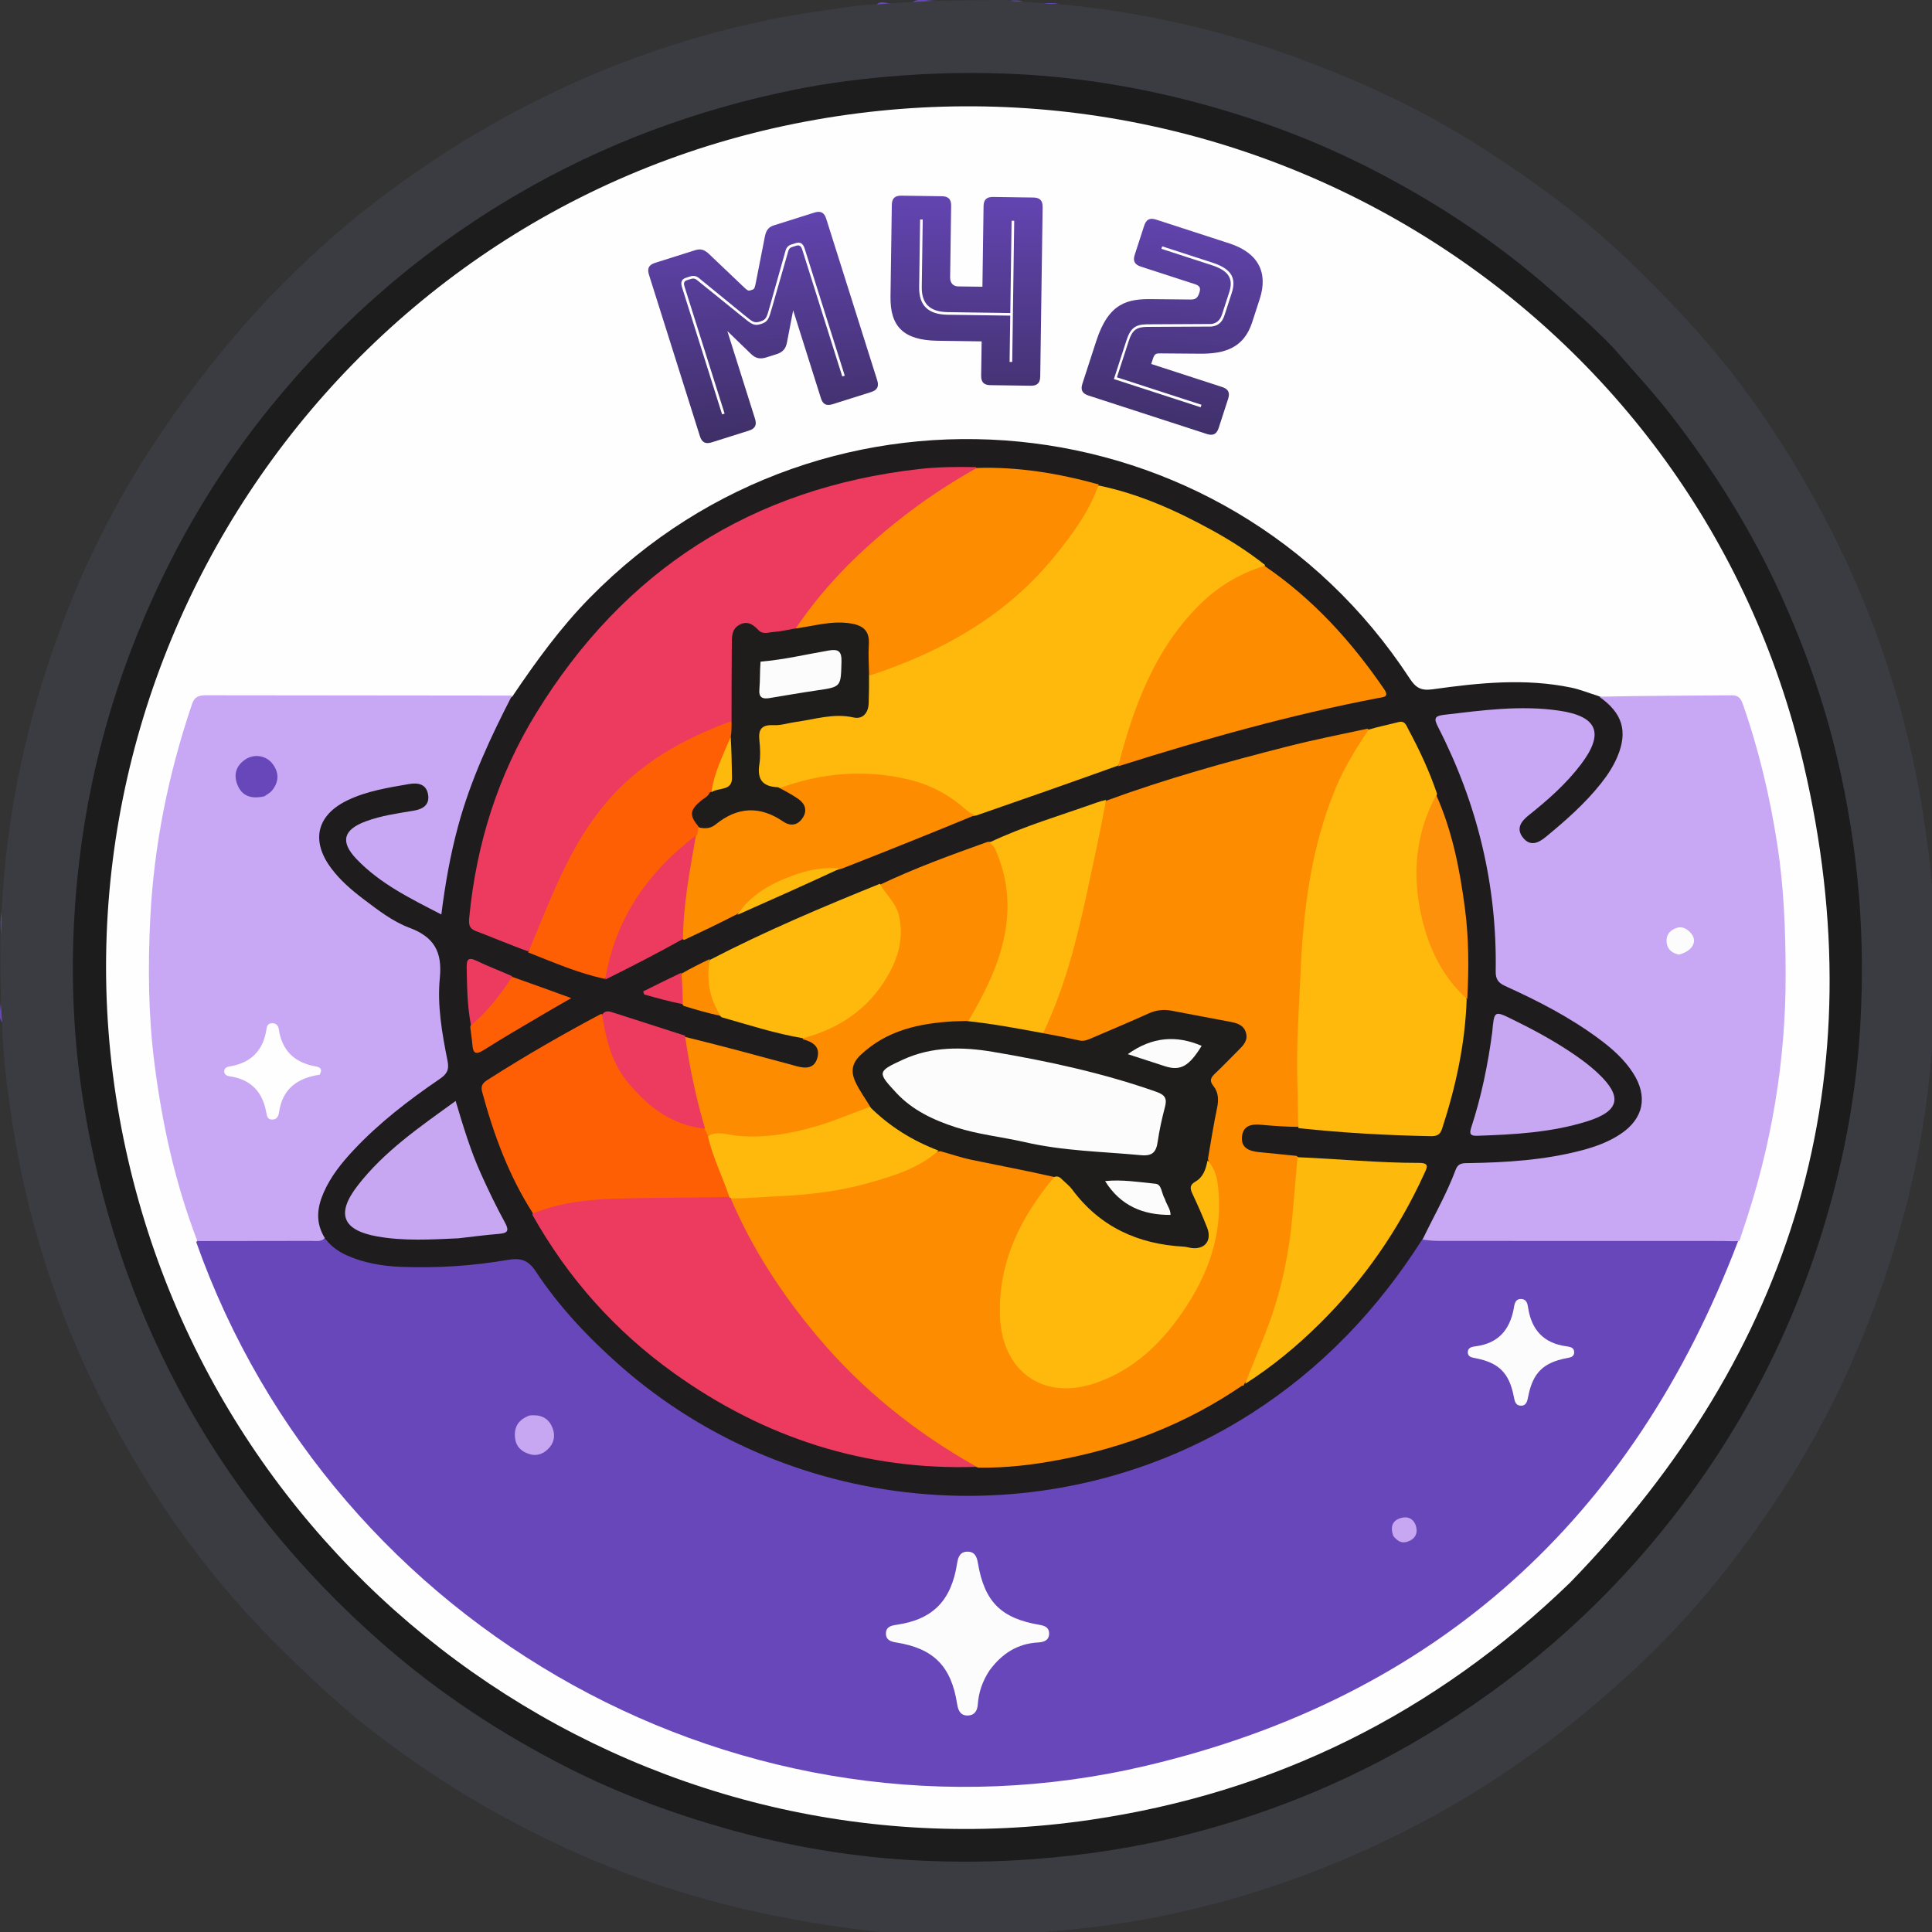 <?xml version="1.0" encoding="UTF-8" standalone="no"?>
<svg
   viewBox="0 0 400 400"
   version="1.1"
   id="svg56"
   sodipodi:docname="logo.svg"
   inkscape:version="1.2.2 (732a01da63, 2022-12-09)"
   xmlns:inkscape="http://www.inkscape.org/namespaces/inkscape"
   xmlns:sodipodi="http://sodipodi.sourceforge.net/DTD/sodipodi-0.dtd"
   xmlns:xlink="http://www.w3.org/1999/xlink"
   xmlns="http://www.w3.org/2000/svg"
   xmlns:svg="http://www.w3.org/2000/svg">
  <rect x="0" y="0" width="400" height="400" fill="#333333" stroke="none"/>
  <defs
     id="defs60">
    <clipPath
       clipPathUnits="userSpaceOnUse"
       id="clipPath863-2">
      <g
         id="g867-4"
         style="stroke-width:1">
        <rect
           style="opacity:1;vector-effect:non-scaling-stroke;fill:none;fill-opacity:1;fill-rule:evenodd;stroke:none;stroke-width:0.265;stroke-linecap:round;-inkscape-stroke:hairline;stop-color:#000000"
           id="rect865-8"
           width="210"
           height="210"
           x="0"
           y="43.5" />
      </g>
    </clipPath>
    <linearGradient
       inkscape:collect="always"
       xlink:href="#linearGradient2158"
       id="linearGradient2460"
       gradientUnits="userSpaceOnUse"
       x1="142.283"
       y1="47.937"
       x2="122.747"
       y2="96.536"
       gradientTransform="rotate(-25.412,166.441,150.342)" />
    <linearGradient
       inkscape:collect="always"
       id="linearGradient2158">
      <stop
         style="stop-color:#6747ba;stop-opacity:1;"
         offset="0"
         id="stop2154" />
      <stop
         style="stop-color:#19191a;stop-opacity:1;"
         offset="1"
         id="stop2156" />
    </linearGradient>
    <linearGradient
       inkscape:collect="always"
       xlink:href="#linearGradient2158"
       id="linearGradient2462"
       gradientUnits="userSpaceOnUse"
       x1="142.283"
       y1="47.937"
       x2="122.747"
       y2="96.536"
       gradientTransform="rotate(-21.494,174.674,170.776)" />
    <linearGradient
       inkscape:collect="always"
       xlink:href="#linearGradient2158"
       id="linearGradient2464"
       gradientUnits="userSpaceOnUse"
       x1="142.283"
       y1="47.937"
       x2="122.747"
       y2="96.536"
       gradientTransform="rotate(-16.746,189.166,192.554)" />
  </defs>
  <sodipodi:namedview
     id="namedview58"
     pagecolor="#ffffff"
     bordercolor="#cccccc"
     borderopacity="1"
     inkscape:showpageshadow="0"
     inkscape:pageopacity="1"
     inkscape:pagecheckerboard="0"
     inkscape:deskcolor="#d1d1d1"
     showgrid="false"
     inkscape:zoom="0.59"
     inkscape:cx="-65.254237"
     inkscape:cy="200"
     inkscape:window-width="1920"
     inkscape:window-height="1017"
     inkscape:window-x="-8"
     inkscape:window-y="-8"
     inkscape:window-maximized="1"
     inkscape:current-layer="svg56" />
  <g
     id="g1741"
     transform="matrix(1.984,0,0,1.984,364.762,209.822)"
     style="stroke-width:1.905">
    <g
       id="g640"
       transform="matrix(0.265,0,0,0.265,-183.883,-105.779)"
       style="stroke-width:1.905">
      <g
         id="g581"
         transform="translate(-419.932,-218.988)"
         style="stroke-width:1.905">
        <path
           fill="#3a3c42"
           opacity="1"
           stroke="none"
           d="m 420.383,612.929 c -0.175,-8.424 -0.249,-16.463 -0.213,-24.995 0.626,-3.389 0.16,-6.315 0.511,-9.595 1.848,-39.031 10.041,-76.433 23.497,-112.551 9.092,-24.403 20.716,-47.704 34.962,-69.68 11.202,-17.28 23.544,-33.562 37.09,-49.065 8.662,-9.913 17.914,-19.243 27.5,-28.118 12.143,-11.243 25.132,-21.587 38.778,-31.108 32.057,-22.367 66.527,-39.736 103.812,-51.463 19.651,-6.18 39.672,-10.75 60.124,-13.419 5.868,-0.766 11.672,-2.006 18.069,-2.062 2.339,-0.699 4.298,-0.206 6.57,-0.48 2.555,-0.215 4.758,-0.336 7.429,-0.516 3.669,-0.757 6.916,-0.172 10.529,-0.486 9.374,-0.188 18.355,-0.282 27.824,-0.318 2.1,0.821 3.824,0.226 5.816,0.606 2.551,0.225 4.765,0.315 7.445,0.515 2.374,0.55 4.317,0.163 6.573,0.486 34.052,3.116 66.674,10.745 98.337,22.724 13.917,5.265 27.534,11.121 40.776,17.894 20.55,10.511 39.71,23.153 58.155,36.996 17.956,13.475 33.923,29.135 49.135,45.447 17.609,18.883 32.837,39.736 45.937,62.068 14.147,24.117 25.814,49.369 34.433,75.969 6.643,20.502 11.591,41.423 14.591,62.799 1.421,10.126 3.039,20.216 3.061,30.935 0.726,2.696 0.186,4.995 0.51,7.619 0.182,11.043 0.251,21.723 0.217,32.895 -0.663,2.739 -0.179,5.031 -0.533,7.647 -2.225,46.309 -13.646,90.007 -32.118,131.968 -12.607,28.638 -28.914,55.099 -48.084,79.769 -10.07,12.96 -20.987,25.284 -32.821,36.635 -26.969,25.867 -56.611,48.082 -89.891,65.46 -32.114,16.77 -65.766,28.999 -101.191,36.166 -16.653,3.369 -33.553,5.285 -50.569,6.59 -14.631,1.122 -29.236,1.004 -43.778,0.619 -11.928,-0.316 -23.93,-1.768 -35.847,-3.564 -18.804,-2.833 -37.292,-6.77 -55.522,-12.162 -26.793,-7.925 -52.219,-18.938 -76.617,-32.511 -14.752,-8.208 -28.785,-17.464 -42.344,-27.469 -16.726,-12.343 -31.769,-26.556 -46.339,-41.352 -22.54,-22.889 -41.33,-48.53 -57.153,-76.395 -13.098,-23.066 -23.749,-47.23 -31.707,-72.551 -5.52,-17.565 -9.664,-35.445 -12.431,-53.664 -1.929,-12.702 -3.64,-25.408 -4.032,-38.722 -0.747,-3.34 -0.175,-6.274 -0.493,-9.562 z"
           id="path187"
           style="stroke-width:3.63" />
        <path
           fill="#6747ba"
           opacity="1"
           stroke="none"
           d="m 789.032,219.283 c -2.785,0.221 -5.973,0.428 -9.607,0.584 2.684,-1.761 5.995,-0.282 9.607,-0.584 z"
           id="path189"
           style="stroke-width:3.63" />
        <path
           fill="#6747ba"
           opacity="1"
           stroke="none"
           d="m 420.265,612.943 c 0.233,2.474 0.449,5.346 0.608,8.656 -1.915,-2.352 -0.257,-5.371 -0.608,-8.656 z"
           id="path191"
           style="stroke-width:3.63" />
        <path
           fill="#6747ba"
           opacity="1"
           stroke="none"
           d="m 420.486,578.204 c 0.241,2.712 0.152,5.664 -0.072,8.926 -0.176,-2.688 -0.217,-5.687 0.072,-8.926 z"
           id="path193"
           style="stroke-width:3.63" />
        <path
           fill="#6747ba"
           opacity="1"
           stroke="none"
           d="m 1181.767,583.109 c -0.932,-1.779 -0.519,-4.077 -0.638,-6.728 1.846,1.698 0.335,4.102 0.638,6.728 z"
           id="path195"
           style="stroke-width:3.63" />
        <path
           fill="#6747ba"
           opacity="1"
           stroke="none"
           d="m 1181.504,623.802 c -0.236,-2.078 -0.151,-4.382 0.09,-6.985 0.181,2.054 0.206,4.406 -0.09,6.985 z"
           id="path197"
           style="stroke-width:3.63" />
        <path
           fill="#6747ba"
           opacity="1"
           stroke="none"
           d="m 771.065,220.276 c -1.529,0.232 -3.427,0.441 -5.717,0.595 1.378,-1.715 3.441,-0.364 5.717,-0.595 z"
           id="path199"
           style="stroke-width:3.63" />
        <path
           fill="#6747ba"
           opacity="1"
           stroke="none"
           d="m 836.822,220.499 c -1.735,0.227 -3.686,0.139 -5.933,-0.071 1.708,-0.163 3.713,-0.203 5.933,0.071 z"
           id="path201"
           style="stroke-width:3.63" />
        <path
           fill="#6747ba"
           opacity="1"
           stroke="none"
           d="m 822.808,219.505 c -1.506,0.236 -3.223,0.164 -5.197,-0.14 1.491,-0.211 3.239,-0.19 5.197,0.14 z"
           id="path203"
           style="stroke-width:3.63" />
        <path
           fill="#1c1c1d"
           opacity="1"
           stroke="none"
           d="m 1055.182,355.851 c 7.855,9.046 15.811,17.526 22.944,26.737 17.079,22.055 31.749,45.518 43.304,70.971 9.25,20.375 16.7,41.325 21.873,63.068 4.421,18.581 7.432,37.365 8.9,56.471 1.216,15.828 1.333,31.66 0.536,47.398 -1.353,26.742 -6.051,53.044 -13.651,78.805 -12.531,42.471 -32.35,81.19 -59.424,116.178 -25.896,33.466 -56.926,61.234 -92.821,83.704 -30.886,19.334 -64.004,33.315 -99.213,42.301 -19.952,5.092 -40.259,8.18 -60.863,9.723 -14.663,1.098 -29.316,1.23 -43.9,0.569 -25.918,-1.175 -51.449,-5.445 -76.48,-12.504 -21.525,-6.07 -42.426,-13.814 -62.368,-23.896 -26.362,-13.328 -50.897,-29.448 -73.197,-48.958 -32.746,-28.649 -59.719,-61.798 -80.286,-100.219 -19.111,-35.702 -31.377,-73.54 -37.717,-113.497 -3.747,-23.619 -4.848,-47.365 -3.586,-71.088 2.206,-41.462 11.401,-81.462 27.776,-119.773 12.774,-29.885 29.232,-57.544 49.688,-82.704 27.296,-33.573 59.49,-61.585 96.958,-83.477 34.099,-19.924 70.6,-33.449 109.195,-41.254 14.115,-2.854 28.446,-4.585 42.892,-5.631 14.829,-1.074 29.655,-1.253 44.401,-0.538 27.429,1.33 54.393,6.166 80.776,13.921 20.646,6.068 40.614,13.93 59.742,23.772 25.382,13.059 49.06,28.694 70.504,47.636 8.103,7.158 16.276,14.227 24.017,22.287 z"
           id="path205"
           style="stroke-width:3.63" />
        <path
           fill="#fefefe"
           opacity="1"
           stroke="none"
           d="M 1038.312,842.313 C 985.059,893.788 922.126,925.083 849.207,935.74 671.965,961.642 505.015,843.965 468.772,667.857 431.141,485 550.041,304.769 732.669,267.838 c 179.653,-36.329 355.95,74.08 397.607,252.116 28.817,123.159 -3.444,231.166 -91.964,322.359 z"
           id="path207"
           style="stroke-width:3.63" />
        <path
           fill="#6747ba"
           opacity="1"
           stroke="none"
           d="M 1104.508,707.768 C 1062.9,817.333 985.455,887.436 871.618,914.354 714.084,951.604 551.549,861.321 497.327,708.206 c 1.288,-1.839 3.088,-2.138 4.922,-2.138 14.517,-0.002 29.036,-0.325 43.988,0.189 2.252,-0.226 3.67,0.654 4.991,1.701 7.847,6.22 17.147,7.922 26.749,8.307 13.678,0.548 27.331,-0.073 40.822,-2.505 6.13,-1.105 10.289,0.659 14.043,5.836 35.412,48.836 83.105,77.963 142.928,85.232 59.918,7.28 113.464,-9.072 159.808,-48.146 15.418,-13 28.216,-28.255 39.319,-45.014 1.436,-2.168 2.471,-4.845 5.976,-5.372 2.253,-0.276 4.076,-0.31 5.906,-0.31 36.396,0.012 72.793,-0.004 109.189,0.025 2.792,0.002 5.694,-0.407 8.54,1.757 z"
           id="path209"
           style="stroke-width:3.63" />
        <path
           fill="#1e1c1d"
           opacity="1"
           stroke="none"
           d="m 980.268,706.903 c -17.687,27.918 -39.776,51.051 -67.466,68.776 -77.38,49.534 -180.028,41.695 -248.763,-18.992 -12.547,-11.078 -23.943,-23.193 -33.154,-37.15 -2.95,-4.471 -6.146,-5.147 -10.778,-4.349 -13.982,2.409 -28.084,3.313 -42.266,2.752 -6.009,-0.238 -11.94,-1.123 -17.631,-3.108 -4.428,-1.544 -8.637,-3.555 -11.824,-7.675 -5.416,-2.943 -5.19,-7.724 -4.422,-12.339 1.48,-8.896 6.674,-15.833 12.639,-22.257 10.13,-10.909 21.375,-20.532 33.791,-28.729 3.386,-2.235 4.537,-4.739 3.827,-8.752 -2.148,-12.151 -3.375,-24.414 -2.836,-36.772 0.19,-4.353 -1.343,-7.085 -5.292,-9.131 -10.509,-5.444 -20.631,-11.537 -29.673,-19.285 -4.502,-3.857 -8.169,-8.333 -10.571,-13.737 -3.352,-7.542 -1.328,-15.786 5.407,-20.468 9.613,-6.682 20.908,-8.364 32.175,-9.668 3.296,-0.381 5.597,1.971 6.47,5.2 0.859,3.178 -0.636,5.508 -3.229,7.187 -2.296,1.487 -4.979,1.799 -7.602,2.276 -5.239,0.952 -10.573,1.622 -15.421,4.002 -5.399,2.651 -6.174,6.214 -2.232,10.714 7.74,8.836 17.861,14.332 28.16,19.478 3.587,1.793 3.327,-1.54 3.565,-3.423 1.446,-11.441 4.253,-22.568 7.441,-33.62 4.133,-14.334 10.76,-27.582 17.599,-40.742 0.789,-1.519 1.913,-2.707 3.674,-3.827 9.327,-13.832 18.883,-26.991 30.357,-38.696 93.203,-95.084 250.132,-79.74 322.988,31.721 2.43,3.718 4.531,4.849 9.089,4.209 18.152,-2.547 36.404,-4.439 54.643,-0.62 3.391,0.71 6.644,2.076 10.314,3.197 9.886,3.245 13.736,12.296 10.046,22.61 -3.245,9.068 -9.591,15.941 -16.182,22.534 -3.985,3.986 -8.152,7.858 -12.733,11.219 -4.994,3.664 -9.228,3.76 -11.907,0.199 -2.547,-3.386 -1.627,-7.524 2.904,-11.216 7.25,-5.907 14.197,-12.091 19.87,-19.581 1.511,-1.995 2.938,-4.049 3.838,-6.408 1.825,-4.785 0.712,-7.647 -4.003,-9.634 -5.128,-2.161 -10.577,-2.876 -16.101,-3.089 -10.859,-0.419 -21.605,0.905 -32.347,2.175 -4.765,0.563 -5.066,1.21 -2.936,5.791 9.319,20.048 16.24,40.812 19.288,62.795 1.284,9.26 2.122,18.537 1.654,27.872 -0.225,4.477 1.556,6.791 5.641,8.714 15.526,7.311 30.934,14.919 43.143,27.483 1.98,2.037 3.805,4.187 5.289,6.619 6.291,10.304 3.904,20.267 -6.492,26.465 -5.914,3.526 -12.367,5.771 -19.094,7.169 -12.256,2.548 -24.636,4.172 -37.171,3.832 -4.534,-0.123 -7.125,1.617 -8.7,5.75 -2.436,6.391 -5.635,12.431 -9.156,18.294 -0.936,1.559 -1.668,3.293 -3.832,4.236 z"
           id="path211"
           style="stroke-width:3.63" />
        <path
           fill="#c8a7f4"
           opacity="1"
           stroke="none"
           d="m 980.232,707.206 c 4.413,-9.176 9.498,-17.98 13.054,-27.51 1.036,-2.776 3.009,-2.573 5.183,-2.608 15.011,-0.243 29.944,-1.2 44.547,-5.049 5.336,-1.406 10.488,-3.289 15.116,-6.355 9.176,-6.078 10.97,-14.841 4.958,-24.139 -3.491,-5.399 -8.245,-9.572 -13.349,-13.361 -11.422,-8.479 -23.998,-14.955 -36.896,-20.799 -2.857,-1.295 -3.858,-2.754 -3.806,-5.91 0.565,-33.955 -7.258,-65.983 -22.709,-96.156 -1.696,-3.312 -1.427,-4.317 2.436,-4.77 15.059,-1.768 30.084,-3.853 45.277,-1.627 15.11,2.213 17.855,8.876 8.609,21.098 -5.873,7.763 -13.137,14.144 -20.706,20.176 -3.132,2.496 -4.94,5.372 -2.047,8.869 2.747,3.321 5.854,2.05 8.74,-0.32 7.865,-6.458 15.499,-13.151 21.855,-21.162 2.595,-3.271 4.885,-6.741 6.5,-10.611 4.15,-9.944 1.98,-17.131 -7.193,-23.545 17.271,-0.374 34.74,-0.431 52.209,-0.555 2.395,-0.017 3.498,1.053 4.275,3.259 6.365,18.08 10.736,36.649 13.656,55.561 2.591,16.781 3.231,33.682 3.278,50.661 0.097,34.562 -5.602,68.095 -16.689,100.77 -0.481,1.417 -0.934,2.843 -1.535,4.627 -2.289,0.239 -4.442,0.012 -6.596,0.011 -37.285,-0.022 -74.571,-0.011 -111.856,-0.029 -1.986,-9.7e-4 -3.972,-0.196 -6.31,-0.525 z"
           id="path213"
           style="stroke-width:3.63" />
        <path
           fill="#c8a8f4"
           opacity="1"
           stroke="none"
           d="m 621.683,492.981 c -8.469,16.42 -16.316,33.248 -21.217,51.344 -3.051,11.262 -5.091,22.706 -6.621,34.853 -12.127,-6.257 -24.103,-12.072 -33.438,-21.859 -6.471,-6.784 -5.165,-11.519 3.643,-14.797 6.122,-2.279 12.575,-3.154 18.965,-4.226 3.638,-0.611 6.194,-2.305 5.638,-6.148 -0.602,-4.157 -3.698,-4.993 -7.539,-4.327 -8.201,1.423 -16.443,2.703 -24.045,6.315 -12.301,5.844 -14.742,15.957 -6.561,26.888 3.525,4.709 7.936,8.513 12.597,12.044 5.718,4.332 11.526,8.863 18.158,11.341 9.687,3.62 13.002,9.408 11.986,19.752 -1.071,10.905 0.889,21.945 3.05,32.718 0.752,3.751 -0.492,5.298 -3.225,7.163 -12.123,8.272 -23.73,17.202 -33.814,27.952 -4.69,4.999 -8.957,10.318 -11.738,16.655 -2.594,5.912 -3.367,11.832 0.46,17.991 -1.527,1.526 -3.42,1.08 -5.214,1.085 -14.826,0.043 -29.653,0.038 -45.002,0.061 -8.747,-22.754 -13.896,-46.202 -16.929,-70.217 -2.39,-18.922 -2.558,-37.896 -1.618,-56.81 1.433,-28.839 7.152,-56.988 16.427,-84.39 1.051,-3.105 2.889,-3.513 5.625,-3.509 39.978,0.059 79.956,0.06 120.413,0.121 z"
           id="path215"
           style="stroke-width:3.63" />
        <path
           fill="#fcfcfc"
           opacity="1"
           stroke="none"
           d="m 809.711,876.867 c -2.815,4.281 -4.284,8.657 -4.613,13.39 -0.174,2.508 -1.318,4.283 -3.854,4.37 -2.833,0.097 -3.872,-1.831 -4.279,-4.49 -2.281,-14.91 -9.268,-21.947 -23.987,-24.272 -2.155,-0.34 -4.056,-0.986 -4.06,-3.498 -0.003,-2.507 1.815,-3.129 4.037,-3.444 14.398,-2.042 21.749,-9.49 24.014,-24.327 0.4,-2.622 1.349,-4.58 4.26,-4.494 2.631,0.077 3.481,1.938 3.884,4.344 2.579,15.375 9.099,21.909 24.407,24.496 2.045,0.346 3.64,1.084 3.663,3.292 0.029,2.835 -2.073,3.498 -4.415,3.629 -8.056,0.452 -14.145,4.349 -19.057,11.004 z"
           id="path217"
           style="stroke-width:3.63" />
        <path
           fill="#fcfcfc"
           opacity="1"
           stroke="none"
           d="m 1016.165,734.292 c 0.291,-2.135 0.813,-3.818 2.975,-3.697 2.117,0.119 2.429,1.879 2.699,3.597 1.343,8.554 6.088,13.776 14.842,15.011 1.523,0.215 3.237,0.402 3.269,2.339 0.033,1.945 -1.636,2.098 -3.178,2.399 -9.06,1.767 -13.095,5.815 -14.911,14.952 -0.376,1.889 -0.7,3.885 -3.104,3.715 -2.032,-0.144 -2.276,-2.021 -2.612,-3.717 -1.809,-9.119 -5.84,-13.166 -14.911,-14.947 -1.548,-0.304 -3.219,-0.487 -3.177,-2.409 0.042,-1.908 1.757,-2.126 3.287,-2.335 8.534,-1.167 13.237,-6.244 14.822,-14.908 z"
           id="path219"
           style="stroke-width:3.63" />
        <path
           fill="#c7a6f2"
           opacity="1"
           stroke="none"
           d="m 628.578,776.469 c 4.207,-0.454 7.268,0.832 8.87,4.475 1.202,2.733 1.104,5.555 -0.88,7.963 -2.049,2.485 -4.757,3.725 -7.951,2.794 -3.242,-0.945 -5.466,-2.995 -5.777,-6.649 -0.359,-4.215 1.458,-6.99 5.738,-8.582 z"
           id="path221"
           style="stroke-width:3.63" />
        <path
           fill="#c7a6f2"
           opacity="1"
           stroke="none"
           d="m 968.759,823.974 c -1.533,-4.1 -0.042,-6.583 3.673,-7.291 2.777,-0.529 4.818,1.177 5.363,3.942 0.561,2.846 -0.94,4.758 -3.646,5.601 -2.162,0.673 -3.826,-0.306 -5.39,-2.252 z"
           id="path223"
           style="stroke-width:3.63" />
        <path
           fill="#fe8c00"
           opacity="1"
           stroke="none"
           d="m 931.306,662.836 c -5.105,-0.074 -9.897,-0.399 -14.677,-0.846 -3.678,-0.344 -6.983,0.268 -7.486,4.525 -0.545,4.617 2.849,5.857 6.637,6.247 4.784,0.492 9.574,0.919 14.798,1.482 1.773,1.163 1.919,2.652 1.846,4.176 -1.293,26.807 -5.474,52.978 -16.97,77.56 -1.289,2.757 -2.919,5.213 -5.209,7.762 -0.2,0.369 -0.225,0.287 -0.183,0.277 -0.132,0.128 -0.306,0.266 -0.741,0.61 -22.147,15.167 -46.342,24.445 -72.289,29.342 -10.309,1.946 -20.707,3.203 -31.698,3.043 -12.84,-3.905 -22.564,-12.14 -32.509,-19.834 -27.474,-21.257 -48.157,-48.073 -63.478,-79.125 -1.128,-2.287 -3.057,-4.558 -1.129,-7.678 6.972,-1.683 13.776,-1.715 20.525,-2.108 21.298,-1.239 41.711,-5.541 60.695,-16.711 3.972,-0.465 7.178,1.141 10.547,1.875 9.378,2.043 18.84,3.642 28.248,5.519 2.42,0.483 4.939,0.776 7,3.053 0.79,3.076 -1.236,4.613 -2.614,6.417 -7.681,10.051 -13.582,20.987 -16.062,33.49 -1.534,7.733 -1.652,15.618 0.061,23.316 2.978,13.379 14.754,20.899 28.158,18.402 13.048,-2.43 23.301,-9.629 31.913,-19.262 13.625,-15.239 22.349,-32.566 21.658,-53.657 -0.161,-4.897 -1.29,-9.528 -3.327,-14.372 -0.955,-6.292 0.994,-11.883 2.038,-17.567 0.731,-3.981 1.338,-7.812 -0.507,-11.69 -1.322,-2.779 -0.104,-5.142 1.808,-7.248 2.793,-3.076 6.048,-5.723 8.603,-9.006 2.866,-3.682 2.229,-6.265 -2.268,-7.391 -8.211,-2.056 -16.543,-3.665 -24.967,-4.625 -3.38,-0.385 -6.581,0.647 -9.638,2.071 -4.972,2.316 -10.201,4.108 -15.035,6.659 -8.244,4.351 -16.048,2.447 -24.184,-1.11 -1.094,-1.974 -0.579,-3.585 0.102,-5.105 10.511,-23.441 14.584,-48.663 20.4,-73.407 1.057,-4.495 1.379,-9.249 4.355,-13.553 23.435,-8.608 47.117,-15.189 70.942,-21.251 10.459,-2.662 21.055,-4.788 31.998,-7.116 1.694,2.22 0.315,3.908 -0.771,5.503 -14.001,20.56 -19.319,43.972 -21.966,68.127 -2.717,24.793 -3.141,49.717 -3.093,74.645 0.005,2.792 0.415,5.687 -1.531,8.561 z"
           id="path225"
           style="stroke-width:3.63" />
        <path
           fill="#feb90c"
           opacity="1"
           stroke="none"
           d="m 852.745,410.255 c 16.116,3.361 30.709,9.968 44.819,17.741 7.119,3.922 13.966,8.29 20.611,13.537 -0.209,1.518 -1.22,2.132 -2.301,2.56 -22.669,8.976 -35.32,27.128 -44.626,48.442 -3.133,7.176 -5.358,14.649 -7.926,22.012 -0.71,2.035 -1.254,4.146 -3.072,6.028 -18.601,6.692 -36.942,13.123 -55.651,19.593 -2.956,0.735 -4.816,-0.674 -6.672,-2.122 -10.901,-8.505 -23.266,-12.14 -37.086,-12.431 -11.499,-0.242 -22.452,1.926 -33.825,4.856 -8.093,-0.814 -9.712,-2.486 -9.867,-9.903 -0.077,-3.661 -0.086,-7.324 0.07,-10.987 0.157,-3.675 1.817,-6.025 5.641,-6.361 10.912,-0.958 21.476,-4.898 32.637,-3.764 2.965,0.301 4.183,-1.546 4.46,-4.205 0.293,-2.811 -0.026,-5.668 0.727,-8.845 1.201,-2.851 3.635,-3.299 5.779,-4.091 19.345,-7.15 37.477,-16.346 53.104,-30.129 12.142,-10.71 21.711,-23.359 29.739,-37.293 0.906,-1.573 1.508,-3.365 3.437,-4.639 z"
           id="path227"
           style="stroke-width:3.63" />
        <path
           fill="#ec3b5e"
           opacity="1"
           stroke="none"
           d="m 628.048,593.736 c -7.097,-2.578 -13.83,-5.435 -20.659,-8.042 -2.977,-1.136 -2.76,-3.245 -2.524,-5.651 2.813,-28.622 11.229,-55.53 26.253,-80.012 34.638,-56.447 84.904,-88.773 150.917,-96.262 7.314,-0.83 14.625,-0.894 22.412,-0.752 0.52,2.912 -2.001,3.363 -3.715,4.375 -17.75,10.481 -33.868,23.044 -48.228,37.823 -6.734,6.93 -12.692,14.554 -19.187,22.207 -5.717,2.602 -11.079,3.247 -16.624,0.416 -4.312,-2.201 -6.423,-0.889 -6.717,4.201 -0.431,7.475 -0.094,14.969 -0.169,22.454 -0.023,2.326 0.096,4.662 -0.508,7.34 -1.478,3.534 -4.621,4.137 -7.33,5.258 -14.945,6.185 -28.5,14.495 -39.605,26.372 -10.147,10.851 -16.701,23.956 -22.815,37.329 -3.514,7.686 -6.123,15.833 -11.503,22.945 z"
           id="path229"
           style="stroke-width:3.63" />
        <path
           fill="#feb90c"
           opacity="1"
           stroke="none"
           d="m 931.359,663.319 c -0.361,-5.665 -0.163,-11.156 -0.377,-16.632 -0.584,-14.951 0.577,-29.871 1.223,-44.766 1.071,-24.69 4.154,-49.169 13.747,-72.332 3.385,-8.172 7.982,-15.625 13.057,-23.204 3.95,-1.2 7.86,-1.949 11.704,-2.951 2.645,-0.689 3.114,1.32 3.929,2.834 4.334,8.058 8.226,16.321 11.281,25.328 -0.479,2.632 -0.962,4.873 -1.737,7.089 -8.465,24.203 -5.249,46.779 9.704,67.634 1.359,1.895 2.815,3.706 3.716,6.315 -0.608,17.74 -4.338,34.525 -9.699,51.004 -0.768,2.361 -2.184,2.896 -4.468,2.851 -17.275,-0.34 -34.512,-1.285 -52.077,-3.17 z"
           id="path231"
           style="stroke-width:3.63" />
        <path
           fill="#ec3b5e"
           opacity="1"
           stroke="none"
           d="m 707.637,690.633 c 8.667,20.315 20.413,38.176 34.261,54.667 17.611,20.971 38.646,37.835 62.758,51.403 -43.812,1.464 -83.528,-11.364 -119.172,-36.878 -23.071,-16.514 -41.65,-37.228 -55.748,-62.314 0.269,-3.337 2.815,-3.677 4.962,-4.357 7.014,-2.222 14.296,-3.196 21.577,-3.603 16.421,-0.918 32.864,-0.846 49.751,0.103 0.733,0.311 1.013,0.466 1.611,0.98 z"
           id="path233"
           style="stroke-width:3.63" />
        <path
           fill="#fe8c00"
           opacity="1"
           stroke="none"
           d="m 766.717,567.392 c 13.803,-6.561 27.862,-11.661 42.253,-16.8 3.922,-0.232 4.686,2.604 5.68,4.996 5.634,13.558 4.781,27.263 0.406,40.878 -2.849,8.864 -6.603,17.359 -13.09,24.795 -4.883,2.012 -9.764,1.795 -14.503,2.418 -8.901,1.169 -17.135,3.953 -24.309,9.416 -6.017,4.581 -6.499,7.316 -3.238,14.08 1.206,2.501 3.395,4.582 3.22,7.982 -11.637,7.126 -24.132,10.703 -37.218,12.519 -8.787,1.219 -17.504,0.694 -26.618,-0.884 -1.274,-0.343 -1.909,-0.893 -2.581,-2.014 -4.397,-11.115 -6.13,-22.411 -7.749,-33.73 -0.165,-1.156 -0.074,-2.32 0.872,-3.655 14.202,3.473 28.099,7.236 41.997,11 0.639,0.173 1.274,0.365 1.913,0.539 3.508,0.959 6.932,0.993 8.131,-3.174 1.261,-4.381 -1.546,-6.361 -5.708,-7.449 0.513,-2.774 2.952,-2.798 4.886,-3.56 15.341,-6.036 26.649,-15.924 31.166,-32.388 1.978,-7.21 0.716,-13.772 -3.619,-19.808 -1.046,-1.456 -2.481,-2.765 -1.891,-5.161 z"
           id="path235"
           style="stroke-width:3.63" />
        <path
           fill="#fe8c00"
           opacity="1"
           stroke="none"
           d="m 733.261,466.771 c 12.314,-18.406 28.09,-33.48 45.697,-46.734 8.104,-6.1 16.642,-11.536 25.732,-16.69 16.381,-0.519 32.15,2.114 48.034,6.491 -3.691,10.585 -10.206,19.422 -17.104,27.956 -19.049,23.565 -44.244,37.786 -72.893,47.234 -3.518,-2.251 -2.448,-5.661 -2.528,-8.648 -0.24,-8.922 -1.915,-10.622 -10.887,-10.437 -3.496,0.072 -6.885,0.941 -10.33,1.394 -1.813,0.238 -3.624,0.482 -5.719,-0.566 z"
           id="path237"
           style="stroke-width:3.63" />
        <path
           fill="#fe5f04"
           opacity="1"
           stroke="none"
           d="m 697.527,663.694 c 0.481,0.769 0.643,1.354 0.996,2.176 1.605,0.748 2.125,2.029 2.49,3.259 2.082,7.024 6.28,13.377 6.428,21.26 -15.339,0.424 -30.454,0.233 -45.546,0.729 -10.746,0.353 -21.478,1.539 -31.952,5.8 -9.464,-14.734 -15.483,-30.992 -20.027,-47.876 -0.847,-3.146 1.12,-4.074 3.087,-5.327 14.137,-9.009 28.653,-17.365 43.744,-25.377 2.431,0.979 2.565,3.054 2.914,4.991 3.467,19.263 15.058,31.466 33.086,38.054 1.565,0.572 3.068,1.22 4.78,2.312 z"
           id="path239"
           style="stroke-width:3.63" />
        <path
           fill="#fe8c00"
           opacity="1"
           stroke="none"
           d="m 860.364,520.832 c 6.002,-23.213 14.178,-45.575 31.583,-63.146 7.193,-7.261 15.785,-12.607 26.029,-15.787 19.163,13.056 34.25,29.726 47.122,48.538 2.19,3.201 -0.31,3.128 -2.25,3.498 -34.653,6.626 -68.535,16.174 -102.484,26.897 z"
           id="path241"
           style="stroke-width:3.63" />
        <path
           fill="#fe8c00"
           opacity="1"
           stroke="none"
           d="m 726.853,529.471 c 16.649,-6.064 33.582,-7.55 50.802,-3.488 8.678,2.047 16.38,6.123 23.016,12.149 0.835,0.758 1.899,1.266 3.208,1.983 -17.066,7.055 -34.484,14.017 -52.266,21.002 -3.528,1.009 -6.81,1.446 -10.058,1.993 -9.896,1.667 -18.416,6.183 -26.216,12.295 -1.557,1.22 -3.148,2.419 -5.096,3.68 -6.957,3.581 -13.734,6.824 -20.873,10.149 -2.541,-1.83 -2.313,-4.433 -2.081,-6.859 1.057,-11.053 2.435,-22.064 5.287,-33.271 0.235,-1.554 0.701,-2.566 1.516,-3.85 4.84,-2.147 9.141,-4.614 13.614,-6.721 6.164,-2.903 12.267,-2.094 18.239,0.747 1.198,0.57 2.295,1.332 3.518,1.858 1.911,0.823 3.643,0.589 4.851,-1.16 1.28,-1.854 0.41,-3.452 -0.952,-4.879 -1.944,-2.036 -5,-2.695 -6.509,-5.628 z"
           id="path243"
           style="stroke-width:3.63" />
        <path
           fill="#fe5f04"
           opacity="1"
           stroke="none"
           d="m 695.152,544.597 c -0.216,1.149 -0.297,1.981 -0.525,3.091 -7.995,8.83 -16.825,16.5 -22.959,26.578 -4.793,7.875 -8.923,15.989 -10.982,25.026 -0.417,1.831 -1.092,3.475 -2.431,5.251 -10.452,-2.201 -20.083,-6.44 -30.208,-10.414 8.677,-20.513 16.061,-41.73 30.686,-58.982 13.001,-15.336 29.966,-24.967 48.968,-31.956 1.823,1.114 1.794,2.796 1.654,4.893 -2.69,7.513 -5.496,14.564 -8.06,22.089 -0.672,1.939 -1.647,3.298 -2.969,4.286 -3.435,2.565 -4.829,5.679 -3.174,10.138 z"
           id="path245"
           style="stroke-width:3.63" />
        <path
           fill="#feb90c"
           opacity="1"
           stroke="none"
           d="m 766.558,567.091 c 2.287,4.341 6.279,7.366 7.449,12.346 2.138,9.1 -0.333,17.183 -4.851,24.703 -7.45,12.403 -18.63,19.998 -32.92,23.775 -10.995,-1.849 -21.288,-5.228 -32.027,-8.261 -6.778,-5.754 -8.755,-15.478 -4.561,-22.614 21.843,-11.335 44.153,-20.735 66.909,-29.949 z"
           id="path247"
           style="stroke-width:3.63" />
        <path
           fill="#fdb90c"
           opacity="1"
           stroke="none"
           d="m 910.381,764.031 c 2.884,-7.743 6.372,-15.469 9.269,-23.411 5.083,-13.934 8.126,-28.359 9.368,-43.156 0.624,-7.431 1.325,-14.855 1.993,-22.697 15.943,0.655 31.859,2.258 47.853,2.241 4.365,-0.005 3.068,1.992 2.042,4.244 -10.122,22.207 -23.825,41.923 -41.186,59.076 -8.906,8.8 -18.501,16.772 -29.339,23.703 z"
           id="path249"
           style="stroke-width:3.63" />
        <path
           fill="#feb90c"
           opacity="1"
           stroke="none"
           d="m 801.216,621.426 c 6.16,-10.492 11.591,-20.96 14.173,-32.842 2.663,-12.253 1.566,-23.934 -3.513,-35.305 -0.381,-0.853 -1.198,-1.51 -2.178,-2.453 13.447,-6.419 27.992,-10.631 42.22,-15.712 1.095,-0.391 2.215,-0.71 3.702,-1.057 -2.287,12.321 -4.957,24.636 -7.616,36.954 -4.003,18.549 -8.682,36.885 -16.971,54.463 -1.281,1.913 -2.987,1.737 -4.606,1.477 -7.326,-1.177 -14.527,-3.103 -21.975,-3.562 -1.157,-0.071 -2.187,-0.712 -3.236,-1.964 z"
           id="path251"
           style="stroke-width:3.63" />
        <path
           fill="#c7a6f2"
           opacity="1"
           stroke="none"
           d="m 600.57,706.706 c -10.95,0.502 -21.437,1.121 -31.87,-0.717 -13.699,-2.412 -16.414,-8.84 -7.948,-19.856 10.493,-13.651 24.549,-23.247 38.728,-33.505 2.998,10.039 5.86,19.549 9.935,28.597 2.935,6.517 6.033,12.982 9.466,19.245 1.871,3.413 0.961,4.224 -2.456,4.497 -5.143,0.412 -10.262,1.114 -15.856,1.737 z"
           id="path253"
           style="stroke-width:3.63" />
        <path
           fill="#c7a6f2"
           opacity="1"
           stroke="none"
           d="m 1007.669,625.613 c 0.78,-8.64 0.778,-8.636 8.067,-5.067 7.628,3.736 15.098,7.752 22.202,12.423 4.042,2.657 7.947,5.495 11.468,8.822 9.671,9.138 8.491,14.819 -4.329,18.841 -14.106,4.425 -28.763,5.224 -43.435,5.7 -2.847,0.092 -2.949,-1.071 -2.217,-3.309 3.943,-12.052 6.502,-24.418 8.243,-37.41 z"
           id="path255"
           style="stroke-width:3.63" />
        <path
           fill="#ec3b5e"
           opacity="1"
           stroke="none"
           d="m 697.705,663.545 c -13.063,-1.332 -22.754,-8.71 -30.811,-18.726 -6.06,-7.534 -8.213,-16.547 -9.759,-26.182 1.344,-1.845 2.848,-1.324 4.498,-0.789 9.265,3.005 18.557,5.925 28.176,9.064 1.793,12.435 4.292,24.466 7.896,36.633 z"
           id="path257"
           style="stroke-width:3.63" />
        <path
           fill="#fd910c"
           opacity="1"
           stroke="none"
           d="m 997.839,612.542 c -9.872,-8.79 -15.364,-20.418 -18.175,-33.304 -3.536,-16.211 -2.162,-31.981 5.967,-47.085 6.315,14.159 9.281,29.275 11.292,44.599 1.539,11.727 1.585,23.527 0.916,35.79 z"
           id="path259"
           style="stroke-width:3.63" />
        <path
           fill="#ec3b5e"
           opacity="1"
           stroke="none"
           d="m 658.393,604.83 c 3.841,-23.743 16.54,-42.145 35.71,-56.789 -2.281,13.276 -4.951,26.626 -5.117,40.794 -10.068,5.647 -20.158,10.814 -30.593,15.995 z"
           id="path261"
           style="stroke-width:3.63" />
        <path
           fill="#fe5f04"
           opacity="1"
           stroke="none"
           d="m 621.668,603.717 c 7.654,2.685 14.954,5.344 23.343,8.4 -3.98,2.295 -7.058,4.026 -10.094,5.828 -8.149,4.834 -16.375,9.548 -24.372,14.622 -3.384,2.147 -4.238,1.103 -4.493,-2.264 -0.163,-2.15 -0.56,-4.281 -0.819,-6.821 0.564,-1.989 1.104,-3.637 2.436,-4.71 5.349,-4.311 8.295,-10.782 13.999,-15.054 z"
           id="path263"
           style="stroke-width:3.63" />
        <path
           fill="#ec3b5e"
           opacity="1"
           stroke="none"
           d="m 621.778,603.511 c -4.449,7.167 -9.642,13.674 -16.24,19.392 -1.48,-7.372 -1.561,-14.986 -1.714,-22.607 -0.067,-3.322 0.478,-4.543 4,-2.833 4.46,2.165 9.13,3.898 13.954,6.048 z"
           id="path265"
           style="stroke-width:3.63" />
        <path
           fill="#fe8c00"
           opacity="1"
           stroke="none"
           d="m 699.515,596.747 c -1.289,7.788 -0.299,15.196 4.296,22.359 -4.693,-0.993 -9.478,-2.354 -14.566,-3.927 -3.053,-4.064 -2.617,-8.129 -0.847,-12.677 3.756,-2.167 7.255,-3.922 11.117,-5.756 z"
           id="path267"
           style="stroke-width:3.63" />
        <path
           fill="#fdb90c"
           opacity="1"
           stroke="none"
           d="m 710.431,579.326 c 5.022,-7.705 12.855,-12.18 21.447,-15.348 5.882,-2.169 12.025,-3.618 18.902,-2.865 -13.014,6.058 -26.498,12.087 -40.349,18.214 z"
           id="path269"
           style="stroke-width:3.63" />
        <path
           fill="#ec3b5e"
           opacity="1"
           stroke="none"
           d="m 688.331,602.13 c 0.426,3.946 0.526,7.932 0.619,12.377 -5.091,-0.97 -10.173,-2.4 -15.255,-3.831 -0.12,-0.4 -0.241,-0.8 -0.361,-1.2 4.891,-2.436 9.782,-4.872 14.997,-7.347 z"
           id="path271"
           style="stroke-width:3.63" />
        <path
           fill="#fdb90c"
           opacity="1"
           stroke="none"
           d="m 909.303,764.808 c -0.081,-0.232 0.132,-0.44 0.598,-0.698 0.154,0.255 -0.032,0.511 -0.598,0.698 z"
           id="path273"
           style="stroke-width:3.63" />
        <path
           fill="#fcfcfc"
           opacity="1"
           stroke="none"
           d="m 1081.169,594.995 c -3.415,-0.746 -4.93,-2.867 -4.854,-5.777 0.06,-2.307 1.621,-3.917 3.871,-4.711 2.207,-0.779 3.95,0.215 5.388,1.65 3.224,3.217 1.305,7.375 -4.406,8.838 z"
           id="path275"
           style="stroke-width:3.63" />
        <path
           fill="#fefefe"
           opacity="1"
           stroke="none"
           d="m 545.915,642.287 c -9.015,1.324 -14.659,5.738 -15.983,14.798 -0.241,1.648 -0.89,2.889 -2.778,2.859 -1.766,-0.028 -1.978,-1.336 -2.225,-2.73 -1.433,-8.086 -6.004,-13.066 -14.317,-14.282 -1.227,-0.18 -2.349,-0.644 -2.248,-2.125 0.078,-1.151 1.023,-1.611 2.072,-1.78 8.412,-1.357 13.297,-6.218 14.54,-14.667 0.188,-1.274 0.609,-2.266 2.058,-2.347 1.581,-0.089 2.556,0.759 2.777,2.256 1.25,8.463 6.155,13.263 14.507,14.738 1.625,0.287 2.952,0.969 1.598,3.281 z"
           id="path277"
           style="stroke-width:3.63" />
        <path
           fill="#6747ba"
           opacity="1"
           stroke="none"
           d="m 524.175,532.649 c -4.945,1.118 -8.761,0.113 -10.624,-4.52 -1.609,-4.003 -0.557,-7.542 3.11,-9.991 3.482,-2.326 8.185,-1.603 10.712,1.711 2.625,3.444 2.565,7.057 -0.15,10.465 -0.701,0.88 -1.772,1.465 -3.048,2.335 z"
           id="path279"
           style="stroke-width:3.63" />
        <path
           fill="#1e1d1c"
           opacity="1"
           stroke="none"
           d="m 800.544,621.133 c 10.253,1.04 19.942,2.881 30.021,4.744 5.12,0.931 9.849,1.866 14.55,2.922 1.974,0.443 3.589,-0.392 5.254,-1.105 7.336,-3.144 14.699,-6.232 21.967,-9.528 3.027,-1.373 5.997,-1.695 9.209,-1.067 7.506,1.469 15.031,2.842 22.546,4.268 2.832,0.537 5.689,1.146 6.615,4.44 0.86,3.061 -1.097,4.986 -3.024,6.897 -3.074,3.047 -6.06,6.185 -9.197,9.163 -1.664,1.579 -2.285,2.787 -0.564,4.921 1.957,2.428 2.064,5.411 1.409,8.547 -1.359,6.508 -2.419,13.078 -3.591,20.037 0.934,3.609 0.107,6.421 -2.205,8.658 -2.487,2.405 -2.306,4.84 -0.871,7.664 1.583,3.117 2.992,6.343 4.074,9.664 2.257,6.93 -1.697,11.633 -8.937,10.582 -8.078,-1.173 -16.054,-2.946 -24.075,-4.455 -2.66,-0.501 -5.168,-1.565 -7.147,-3.402 -7.313,-6.789 -14.438,-13.773 -21.247,-21.487 -10.918,-2.51 -21.83,-4.538 -32.695,-6.796 -4.042,-0.84 -7.972,-2.218 -12.306,-3.411 -1.465,0.281 -2.613,0.583 -3.734,0.142 -9.268,-3.646 -17.909,-8.182 -23.618,-17.223 -2.093,-3.567 -4.388,-6.597 -6.024,-10.086 -1.952,-4.163 -1.453,-7.458 1.992,-10.712 10.341,-9.767 23.135,-12.47 36.666,-13.245 1.492,-0.086 2.992,-0.035 4.932,-0.13 z"
           id="path281"
           style="stroke-width:3.63" />
        <path
           fill="#feb90c"
           opacity="1"
           stroke="none"
           d="m 835.154,682.569 c 1.471,-0.577 2.351,0.164 3.199,1.008 1.299,1.293 2.815,2.421 3.893,3.875 10.948,14.762 25.937,21.562 43.941,22.54 0.99,0.054 1.962,0.376 2.95,0.512 5.338,0.735 8.261,-2.87 6.276,-7.981 -1.746,-4.496 -3.711,-8.914 -5.76,-13.281 -0.982,-2.093 -1.244,-3.515 1.162,-4.883 2.963,-1.684 4.066,-4.709 4.734,-8.268 3.539,3.59 4.095,8.409 4.419,13.199 1.267,18.746 -5.64,34.911 -16.463,49.587 -8.443,11.448 -18.928,20.549 -32.768,25.052 -20.386,6.633 -36.19,-5.193 -36.904,-26.593 -0.713,-21.379 8.005,-38.648 21.32,-54.767 z"
           id="path283"
           style="stroke-width:3.63" />
        <path
           fill="#feb90c"
           opacity="1"
           stroke="none"
           d="m 762.582,654.957 c 7.823,7.717 16.691,13.271 27.054,17.208 -7.767,6.984 -17.674,9.95 -27.55,12.752 -11.838,3.358 -23.995,4.724 -36.313,5.261 -5.616,0.245 -11.235,0.828 -17.348,0.812 -0.47,0.002 -0.85,-0.124 -1.033,-0.202 -2.685,-8.12 -6.575,-15.677 -8.597,-24.298 3.618,-2.186 7.438,-0.609 11.013,-0.231 10.976,1.159 21.494,-0.717 31.839,-3.728 6.993,-2.036 13.716,-4.999 20.935,-7.575 z"
           id="path285"
           style="stroke-width:3.63" />
        <path
           fill="#1e1d1c"
           opacity="1"
           stroke="none"
           d="m 707.808,509.367 c 0.295,-2.043 0.356,-3.753 0.325,-5.879 -0.026,-10.508 0.043,-20.598 0.103,-30.689 0.018,-3.017 -0.08,-6.129 3.159,-7.768 3.087,-1.563 5.258,-0.031 7.366,2.214 1.705,1.817 4.089,0.795 6.147,0.665 2.464,-0.156 4.903,-0.712 7.681,-1.24 7.84,-0.99 15.179,-3.43 22.932,-2.013 4.726,0.864 6.964,3.133 6.667,8.054 -0.229,3.789 -0.017,7.606 0.087,11.875 0.013,4.115 -0.021,7.767 -0.148,11.415 -0.133,3.823 -2.325,6.425 -5.97,5.603 -7.841,-1.768 -15.15,0.732 -22.654,1.759 -2.96,0.405 -5.928,1.418 -8.85,1.274 -4.679,-0.231 -6.045,1.64 -5.56,6.033 0.344,3.119 0.459,6.368 -0.018,9.451 -0.886,5.721 1.112,8.737 7.388,8.964 2.938,1.552 5.579,2.945 8.005,4.644 2.654,1.858 3.55,4.521 1.711,7.36 -1.941,2.997 -4.783,3.499 -7.748,1.475 -9.158,-6.253 -17.993,-5.794 -26.53,1.141 -1.861,1.511 -3.834,1.813 -6.47,1.249 -4.073,-4.82 -3.85,-6.768 0.739,-10.63 1.096,-0.923 2.578,-1.452 3.384,-3.162 5.695,-3.112 7.431,-7.734 6.836,-13.672 -0.262,-2.614 1.078,-5.143 1.417,-8.124 z"
           id="path287"
           style="stroke-width:3.63" />
        <path
           fill="#fdb90c"
           opacity="1"
           stroke="none"
           d="m 707.792,509.277 c 0.337,5.166 0.407,10.576 0.516,15.985 0.11,5.482 -5.259,3.767 -8.094,5.799 1.036,-7.657 4.483,-14.49 7.578,-21.784 z"
           id="path289"
           style="stroke-width:3.63" />
        <path
           fill="#fcfcfc"
           opacity="1"
           stroke="none"
           d="m 823.302,668.761 c -9.174,-2.065 -18.157,-2.967 -26.741,-5.734 -8.816,-2.843 -17.141,-6.718 -23.525,-13.577 -7.563,-8.125 -7.6,-8.428 2.667,-13.139 11.252,-5.163 23.291,-5.065 35.309,-3.038 21.826,3.681 43.404,8.349 64.346,15.725 3.474,1.224 4.341,2.626 3.444,6.018 -1.189,4.495 -2.199,9.064 -2.866,13.661 -0.593,4.091 -2.064,5.727 -6.624,5.296 -15.23,-1.44 -30.592,-1.613 -46.01,-5.212 z"
           id="path291"
           style="stroke-width:3.63" />
        <path
           fill="#fcfcfc"
           opacity="1"
           stroke="none"
           d="m 878.831,638.953 c -5.027,-1.609 -9.682,-3.132 -14.671,-4.764 9.481,-6.825 19.093,-7.575 29.09,-3.271 -4.938,8.015 -8.296,9.992 -14.419,8.035 z"
           id="path293"
           style="stroke-width:3.63" />
        <path
           fill="#fcfcfc"
           opacity="1"
           stroke="none"
           d="m 878.762,691.218 c 0.745,2.376 2.28,4.077 2.238,6.268 -10.83,0.098 -19.711,-3.586 -25.776,-13.315 6.651,-0.702 13.301,0.408 19.901,1.06 2.435,0.241 2.275,3.728 3.637,5.986 z"
           id="path295"
           style="stroke-width:3.63" />
        <path
           fill="#fcfcfc"
           opacity="1"
           stroke="none"
           d="m 719.548,479.608 c 9.264,-0.748 17.988,-2.866 26.799,-4.367 3.806,-0.648 5.186,0.209 5.072,4.419 -0.27,9.922 -0.049,9.875 -9.655,11.282 -6.227,0.912 -12.43,1.991 -18.639,3.023 -2.84,0.472 -4.349,-0.189 -4.035,-3.558 0.323,-3.455 0.138,-6.958 0.458,-10.799 z"
           id="path297"
           style="stroke-width:3.63" />
      </g>
    </g>
    <g
       id="g2472"
       clip-path="url(#clipPath863-2)"
       transform="translate(-185.897,-156.58)"
       style="stroke-width:1.905">
      <path
         d="m 81.379,84.373 c 0.624,-0.197 0.671,-0.412 0.982,-1.511 l 1.647,-5.841 c 0.101,-0.404 0.329,-0.59 0.615,-0.68 l 0.442,-0.14 c 0.494,-0.156 0.776,0.013 0.957,0.585 l 4.178,13.242 -0.26,0.082 -4.178,-13.242 C 85.671,76.582 85.512,76.346 85.147,76.461 l -0.39,0.123 c -0.234,0.074 -0.382,0.149 -0.483,0.553 l -1.664,5.789 c -0.329,1.134 -0.395,1.469 -1.149,1.707 -0.754,0.238 -1.001,0.001 -1.921,-0.738 l -4.684,-3.786 c -0.315,-0.273 -0.505,-0.241 -0.739,-0.167 l -0.39,0.123 c -0.364,0.115 -0.334,0.392 -0.244,0.678 l 4.178,13.242 -0.26,0.082 -4.178,-13.242 c -0.181,-0.572 -0.046,-0.872 0.422,-1.02 l 0.442,-0.14 c 0.286,-0.09 0.605,-0.077 0.92,0.196 l 4.701,3.838 c 0.886,0.722 1.047,0.871 1.672,0.674 z m -1.184,11.387 c 0.65,-0.205 0.846,-0.582 0.641,-1.232 l -2.89,-9.158 2.43,2.351 c 0.501,0.5 0.965,0.611 1.642,0.397 l 1.041,-0.328 c 0.676,-0.213 0.993,-0.571 1.116,-1.268 l 0.64,-3.32 2.89,9.158 c 0.205,0.65 0.556,0.854 1.232,0.641 l 4.007,-1.264 c 0.65,-0.205 0.846,-0.582 0.641,-1.232 L 88.264,73.647 C 88.059,72.997 87.682,72.801 87.032,73.006 l -4.215,1.33 c -0.546,0.172 -0.819,0.487 -0.95,1.158 l -0.977,4.971 c -0.084,0.37 -0.121,0.524 -0.329,0.59 l -0.234,0.074 c -0.208,0.066 -0.327,-0.04 -0.608,-0.295 L 76.039,77.333 C 75.546,76.859 75.142,76.758 74.596,76.93 l -4.189,1.322 c -0.65,0.205 -0.846,0.582 -0.641,1.232 l 5.319,16.859 c 0.205,0.65 0.582,0.846 1.232,0.641 z"
         style="font-size:27.281px;line-height:1.25;font-family:Bungee;-inkscape-font-specification:Bungee;letter-spacing:0px;word-spacing:0px;fill:url(#linearGradient2460);stroke-width:0.504"
         id="path2453" />
      <path
         d="m 104.484,86.447 -0.051,3.573 c -0.01,0.682 0.286,0.986 0.968,0.996 l 4.201,0.06 c 0.682,0.01 0.986,-0.286 0.996,-0.968 l 0.251,-17.676 c 0.01,-0.682 -0.286,-0.986 -0.968,-0.996 l -4.201,-0.06 c -0.682,-0.01 -0.986,0.286 -0.996,0.968 l -0.119,8.402 -2.537,-0.036 c -0.518,-0.007 -0.841,-0.367 -0.832,-0.939 l 0.106,-7.474 c 0.01,-0.682 -0.286,-0.986 -0.968,-0.996 l -4.228,-0.06 c -0.682,-0.01 -0.986,0.286 -0.996,0.968 L 94.973,81.783 c -0.044,3.11 1.354,4.548 4.9,4.599 z m 2.916,2.142 0.069,-4.828 -6.519,-0.093 c -2.1,-0.03 -3.014,-0.998 -2.987,-2.907 l 0.1,-7.038 0.273,0.004 -0.1,7.038 c -0.025,1.746 0.836,2.604 2.718,2.631 l 6.519,0.093 0.137,-9.629 0.273,0.004 -0.209,14.73 z"
         style="font-size:27.281px;line-height:1.25;font-family:Bungee;-inkscape-font-specification:Bungee;letter-spacing:0px;word-spacing:0px;fill:url(#linearGradient2462);stroke-width:0.504"
         id="path2455" />
      <path
         d="m 127.983,96.111 c 0.649,0.211 1.027,0.018 1.237,-0.631 l 0.986,-3.036 c 0.211,-0.649 0.018,-1.027 -0.631,-1.237 l -7.395,-2.402 0.177,-0.545 c 0.185,-0.571 0.358,-0.572 0.927,-0.559 l 3.891,0.031 c 2.77,0.039 4.688,-0.657 5.539,-3.278 l 0.792,-2.439 c 0.91,-2.802 -0.209,-4.83 -3.167,-5.791 l -7.654,-2.486 c -0.649,-0.211 -1.027,-0.018 -1.238,0.631 l -0.986,3.036 c -0.211,0.649 -0.018,1.027 0.631,1.237 l 5.63,1.829 c 0.519,0.169 0.65,0.383 0.481,0.902 -0.185,0.571 -0.409,0.728 -1.004,0.706 l -3.831,-0.04 c -2.623,-0.049 -4.613,0.337 -5.919,4.359 l -1.45,4.463 c -0.211,0.649 -0.018,1.027 0.631,1.237 z m -6.265,-11.444 6.694,-0.034 c 0.5,-0.038 0.938,-0.326 1.149,-0.975 l 0.767,-2.361 c 0.514,-1.583 -0.311,-2.31 -1.868,-2.815 l -5.215,-1.694 0.084,-0.259 5.215,1.694 c 1.764,0.573 2.608,1.421 2.043,3.159 l -0.767,2.361 c -0.261,0.804 -0.759,1.101 -1.38,1.158 l -6.694,0.034 c -1.096,0.017 -1.533,0.305 -1.913,1.473 l -1.231,3.788 8.822,2.866 -0.084,0.259 -9.055,-2.942 1.315,-4.048 c 0.413,-1.271 0.936,-1.646 2.118,-1.664 z"
         style="font-size:27.281px;line-height:1.25;font-family:Bungee;-inkscape-font-specification:Bungee;letter-spacing:0px;word-spacing:0px;fill:url(#linearGradient2464);stroke-width:0.504"
         id="path2457" />
    </g>
  </g>
</svg>
